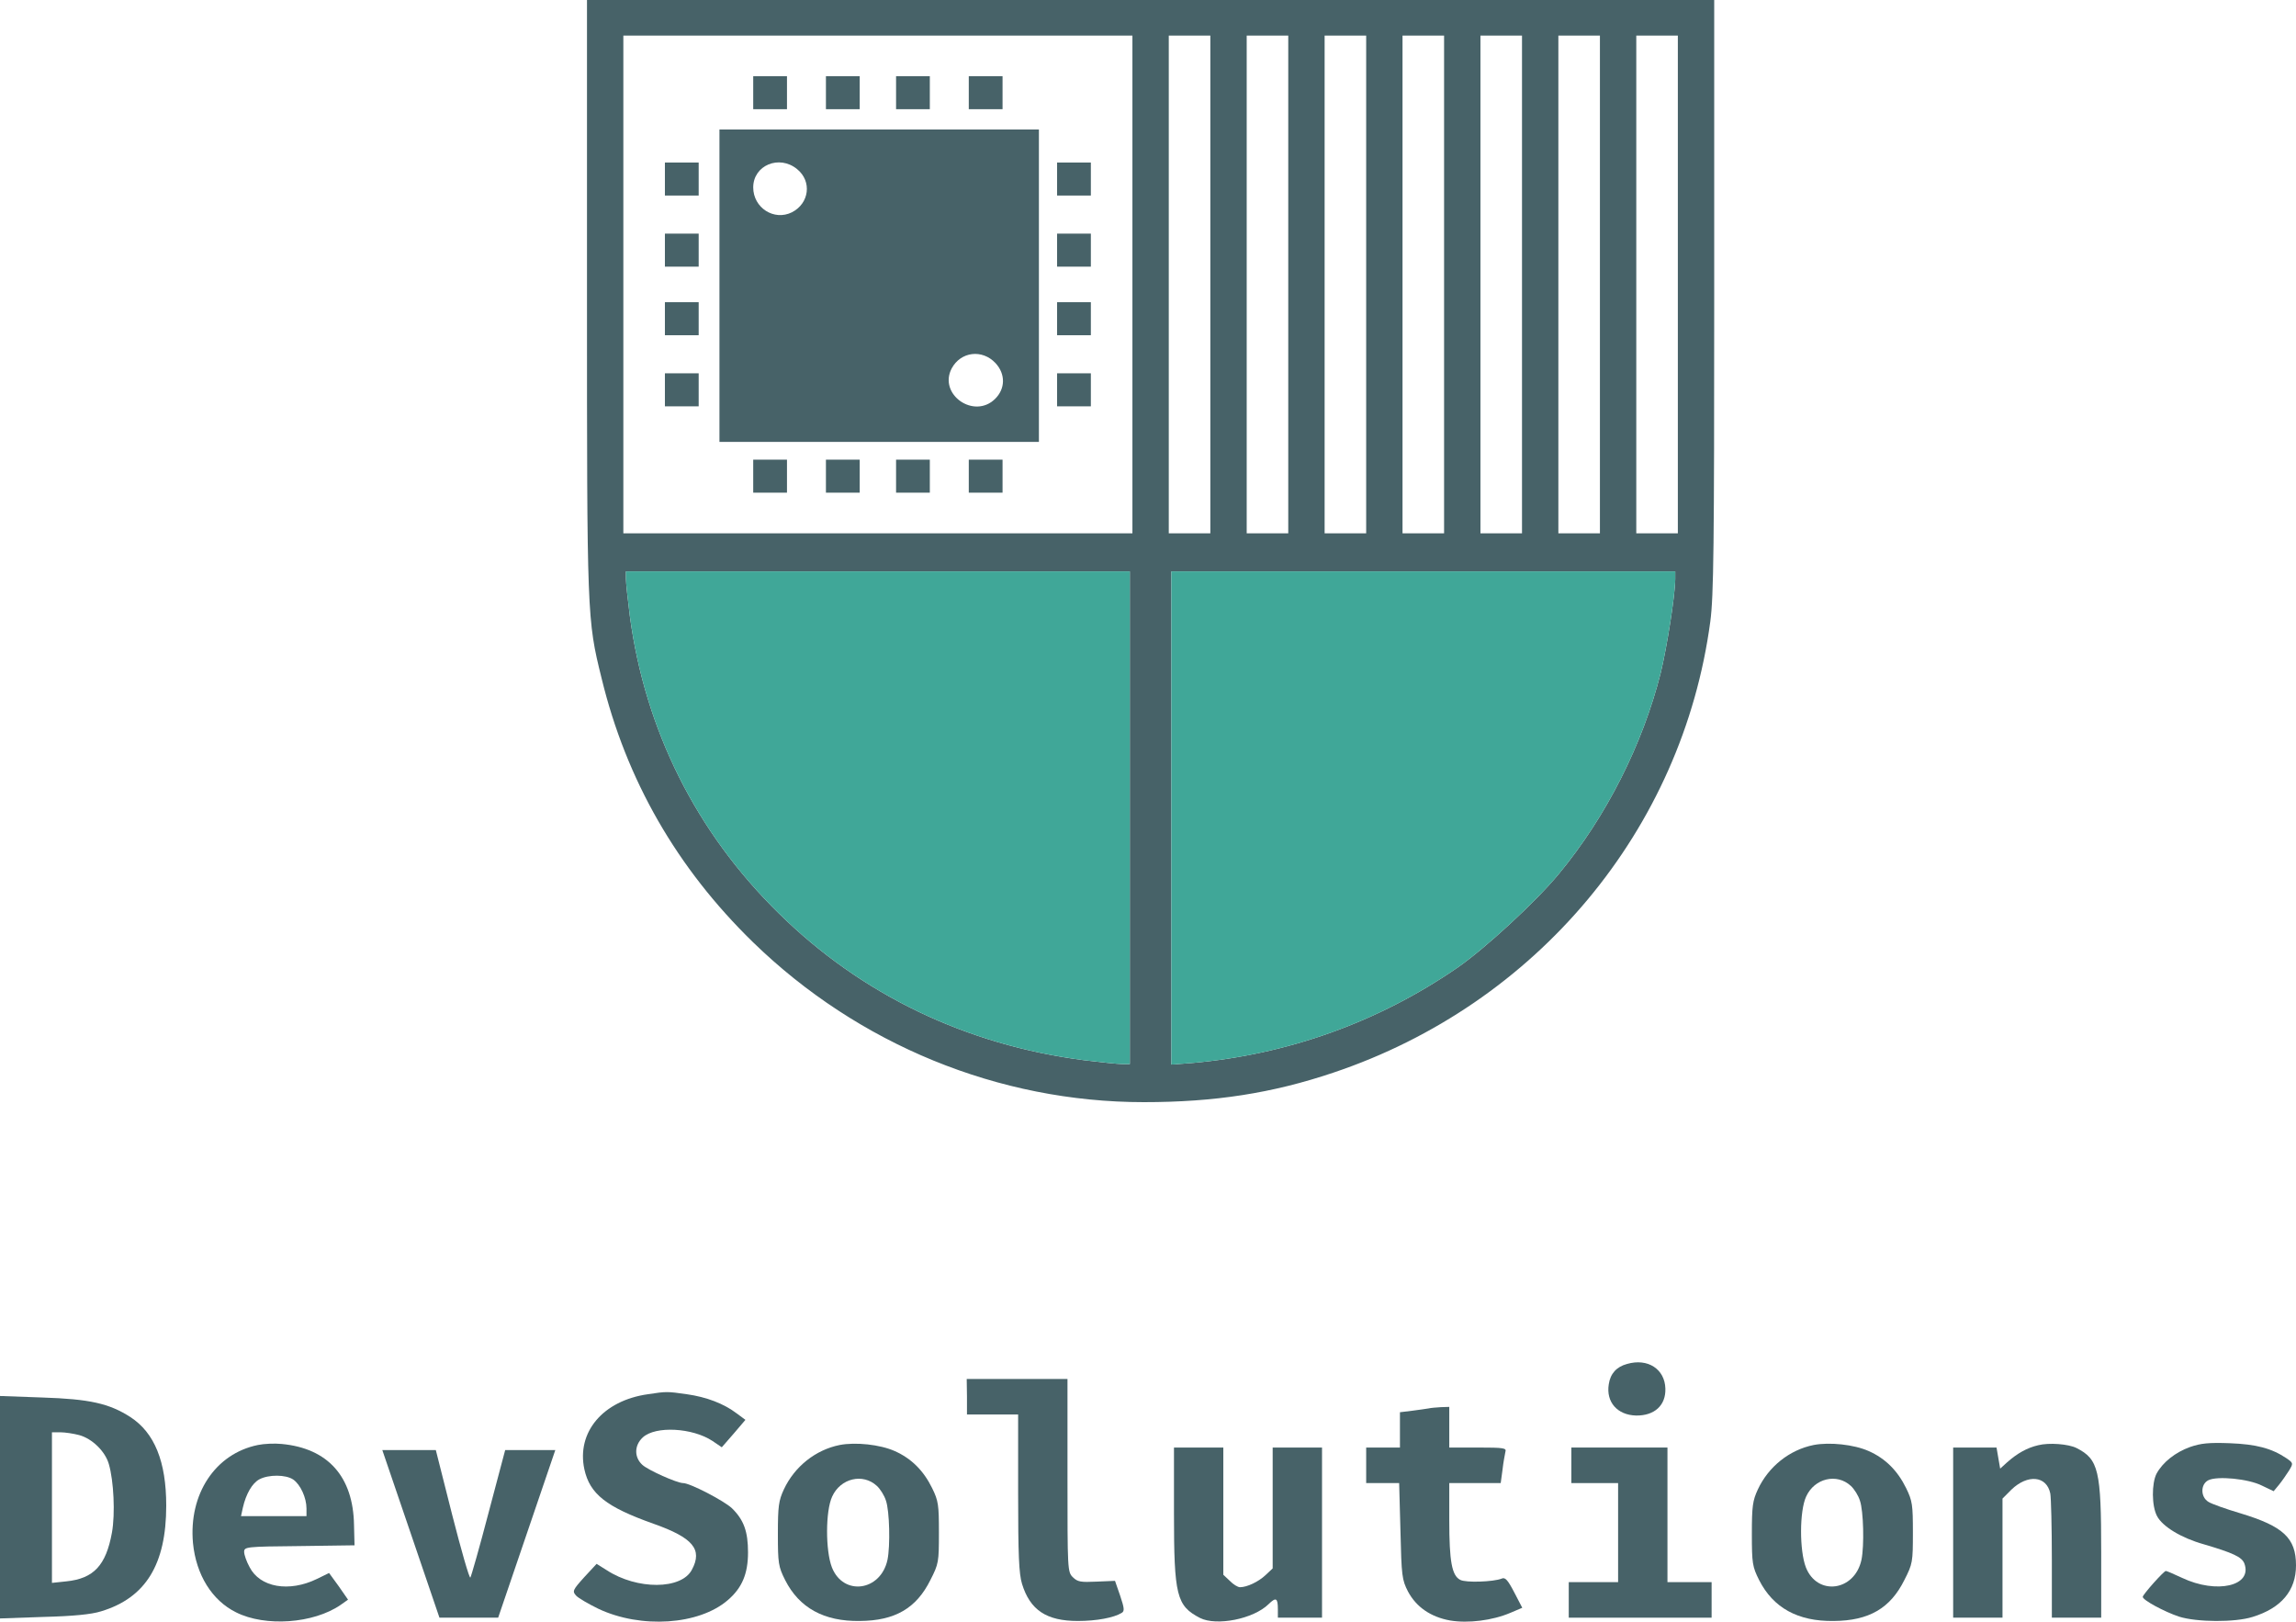 <svg width="160" height="113" viewBox="0 0 160 113" fill="none" xmlns="http://www.w3.org/2000/svg">
<path d="M40.905 20.598C40.905 42.948 40.905 43.16 41.919 47.248C43.638 54.344 47.167 60.485 52.471 65.652C59.801 72.783 69.593 76.8 79.71 76.8C84.633 76.8 88.652 76.181 92.905 74.748C107.095 69.987 117.249 57.813 119.186 43.302C119.421 41.532 119.457 38.064 119.457 20.598V-4.41613e-06H80.181H40.905V20.598ZM78.914 19.82V37.161H61.176H43.439V19.82V2.477H61.176H78.914V19.82ZM84.344 19.82V37.161H82.896H81.448V19.82V2.477H82.896H84.344V19.82ZM89.774 19.82V37.161H88.326H86.878V19.82V2.477H88.326H89.774V19.82ZM95.204 19.82V37.161H93.756H92.308V19.82V2.477H93.756H95.204V19.82ZM100.633 19.82V37.161H99.186H97.737V19.82V2.477H99.186H100.633V19.82ZM106.063 19.82V37.161H104.615H103.167V19.82V2.477H104.615H106.063V19.82ZM111.493 19.82V37.161H110.045H108.597V19.82V2.477H110.045H111.493V19.82ZM116.923 19.82V37.161H115.475H114.027V19.82V2.477H115.475H116.923V19.82ZM78.733 56.981V74.146H78.208C77.9 74.146 76.724 74.022 75.566 73.881C67.33 72.819 60.036 69.315 54.281 63.652C48.525 58.007 44.959 50.894 43.891 42.93C43.747 41.798 43.62 40.63 43.62 40.329V39.816H61.176H78.733V56.981ZM116.742 40.329C116.742 41.444 116.163 45.107 115.728 46.894C114.462 51.902 111.928 56.91 108.633 60.892C107.041 62.821 103.511 66.077 101.575 67.422C96.054 71.226 89.719 73.491 83.041 74.075L81.629 74.181V56.999V39.816H99.186H116.742V40.329Z" fill="#476268"/>
<path d="M116.742 40.329C116.742 41.444 116.163 45.107 115.728 46.894C114.462 51.902 111.928 56.91 108.633 60.892C107.041 62.821 103.511 66.077 101.575 67.422C96.054 71.226 89.719 73.491 83.041 74.075L81.629 74.181V56.999V39.816H99.186H116.742V40.329Z" fill="#40A798"/>
<path d="M78.733 56.981V74.146H78.208C77.9 74.146 76.724 74.022 75.566 73.881C67.33 72.819 60.036 69.315 54.281 63.652C48.525 58.007 44.959 50.894 43.891 42.93C43.747 41.798 43.62 40.63 43.62 40.329V39.816H61.176H78.733V56.981Z" fill="#40A798"/>
<path d="M52.489 6.459V7.609H53.665H54.842V6.459V5.309H53.665H52.489V6.459Z" fill="#476268"/>
<path d="M57.556 6.459V7.609H58.733H59.91V6.459V5.309H58.733H57.556V6.459Z" fill="#476268"/>
<path d="M62.444 6.459V7.609H63.62H64.796V6.459V5.309H63.62H62.444V6.459Z" fill="#476268"/>
<path d="M67.511 6.459V7.609H68.688H69.864V6.459V5.309H68.688H67.511V6.459Z" fill="#476268"/>
<path d="M50.136 19.908V30.791H61.267H72.398V19.908V9.025H61.267H50.136V19.908ZM55.547 11.785C56.597 12.635 56.398 14.174 55.185 14.794C53.937 15.413 52.489 14.475 52.489 13.06C52.489 11.52 54.299 10.759 55.547 11.785ZM69.376 25.305C70.081 26.066 70.063 27.092 69.339 27.8C67.873 29.234 65.376 27.482 66.317 25.677C66.95 24.491 68.453 24.314 69.376 25.305Z" fill="#476268"/>
<path d="M46.335 12.476V13.626H47.511H48.688V12.476V11.325H47.511H46.335V12.476Z" fill="#476268"/>
<path d="M73.665 12.476V13.626H74.842H76.018V12.476V11.325H74.842H73.665V12.476Z" fill="#476268"/>
<path d="M46.335 17.431V18.581H47.511H48.688V17.431V16.28H47.511H46.335V17.431Z" fill="#476268"/>
<path d="M73.665 17.431V18.581H74.842H76.018V17.431V16.28H74.842H73.665V17.431Z" fill="#476268"/>
<path d="M46.335 22.208V23.359H47.511H48.688V22.208V21.058H47.511H46.335V22.208Z" fill="#476268"/>
<path d="M73.665 22.208V23.359H74.842H76.018V22.208V21.058H74.842H73.665V22.208Z" fill="#476268"/>
<path d="M46.335 27.163V28.314H47.511H48.688V27.163V26.013H47.511H46.335V27.163Z" fill="#476268"/>
<path d="M73.665 27.163V28.314H74.842H76.018V27.163V26.013H74.842H73.665V27.163Z" fill="#476268"/>
<path d="M52.489 33.18V34.33H53.665H54.842V33.18V32.03H53.665H52.489V33.18Z" fill="#476268"/>
<path d="M57.556 33.18V34.33H58.733H59.91V33.18V32.03H58.733H57.556V33.18Z" fill="#476268"/>
<path d="M62.444 33.18V34.33H63.62H64.796V33.18V32.03H63.62H62.444V33.18Z" fill="#476268"/>
<path d="M67.511 33.18V34.33H68.688H69.864V33.18V32.03H68.688H67.511V33.18Z" fill="#476268"/>
<path d="M113.376 95.045C112.652 95.24 112.217 95.717 112.109 96.46C111.91 97.699 112.706 98.602 114.009 98.637C115.294 98.655 116.091 97.929 116.054 96.761C116.018 95.399 114.824 94.62 113.376 95.045Z" fill="#476268"/>
<path d="M67.385 97.328V98.566H69.177H70.95V104.017C70.95 108.352 71.004 109.662 71.222 110.37C71.783 112.192 72.923 112.953 75.113 112.953C76.416 112.953 77.629 112.723 78.172 112.387C78.371 112.263 78.353 112.068 78.063 111.201L77.701 110.157L76.434 110.21C75.312 110.263 75.095 110.228 74.769 109.909C74.389 109.538 74.389 109.414 74.389 102.813V96.089H70.878H67.367L67.385 97.328Z" fill="#476268"/>
<path d="M45.158 97.151C42.009 97.593 40.163 99.805 40.724 102.389C41.104 104.105 42.244 105.008 45.538 106.176C48.29 107.149 48.977 107.963 48.217 109.379C47.493 110.777 44.398 110.794 42.281 109.414L41.575 108.972L40.706 109.91C39.91 110.794 39.873 110.883 40.145 111.184C40.308 111.361 41.014 111.768 41.701 112.104C44.67 113.502 48.706 113.236 50.715 111.502C51.71 110.653 52.127 109.662 52.127 108.175C52.127 106.724 51.837 105.91 51.005 105.096C50.462 104.583 48.09 103.344 47.602 103.344C47.185 103.344 45.158 102.442 44.76 102.07C44.181 101.539 44.199 100.708 44.796 100.159C45.683 99.345 48.253 99.487 49.647 100.407L50.299 100.849L51.131 99.894L51.946 98.938L51.348 98.496C50.443 97.805 49.231 97.345 47.855 97.151C46.48 96.956 46.443 96.956 45.158 97.151Z" fill="#476268"/>
<path d="M0 105.025V112.776L3.041 112.67C5.104 112.617 6.371 112.493 7.041 112.281C10.154 111.343 11.584 109.007 11.584 104.919C11.584 101.84 10.769 99.84 9.086 98.743C7.602 97.788 6.226 97.487 2.95 97.381L0 97.275V105.025ZM5.52 100C6.425 100.247 7.33 101.132 7.584 102.017C7.928 103.185 8.036 105.485 7.801 106.795C7.385 109.078 6.534 109.998 4.615 110.193L3.62 110.299V105.043V99.805H4.217C4.525 99.805 5.122 99.894 5.52 100Z" fill="#476268"/>
<path d="M99.547 98.142C99.403 98.159 98.896 98.248 98.425 98.301L97.557 98.407V99.646V100.867H96.38H95.204V102.106V103.344H96.362H97.502L97.593 106.689C97.665 109.821 97.701 110.086 98.118 110.9C98.697 111.98 99.692 112.67 101.05 112.918C102.317 113.13 104 112.918 105.249 112.387L106.081 112.033L105.52 110.954C105.068 110.086 104.887 109.892 104.652 109.998C104.09 110.228 102.136 110.299 101.756 110.086C101.176 109.786 100.995 108.812 100.995 105.946V103.344H102.787H104.579L104.706 102.406C104.76 101.911 104.869 101.345 104.905 101.168C104.995 100.902 104.814 100.867 103.005 100.867H100.995V99.451V98.035L100.416 98.053C100.09 98.071 99.692 98.106 99.547 98.142Z" fill="#476268"/>
<path d="M17.973 100.69C15.005 101.292 13.14 104.105 13.448 107.521C13.665 109.733 14.769 111.52 16.453 112.352C18.498 113.378 21.846 113.13 23.729 111.838L24.253 111.467L23.602 110.529L22.932 109.609L22.1 110.016C20.145 110.971 18.118 110.617 17.394 109.202C17.177 108.812 17.014 108.335 17.014 108.14C17.014 107.786 17.14 107.768 20.869 107.733L24.706 107.68L24.67 106.264C24.615 102.884 22.842 100.92 19.638 100.619C19.149 100.566 18.389 100.601 17.973 100.69ZM20.434 103.097C20.941 103.45 21.358 104.371 21.358 105.114V105.645H19.077H16.796L16.923 105.061C17.14 104.105 17.575 103.344 18.081 103.079C18.715 102.743 19.91 102.743 20.434 103.097Z" fill="#476268"/>
<path d="M58.516 100.69C56.833 101.026 55.367 102.194 54.624 103.787C54.263 104.565 54.208 104.954 54.208 106.883C54.208 108.936 54.244 109.166 54.715 110.104C55.692 112.033 57.412 112.988 59.91 112.953C62.371 112.935 63.855 112.068 64.833 110.104C65.412 108.971 65.43 108.848 65.43 106.795C65.43 104.866 65.394 104.583 64.959 103.698C64.362 102.477 63.511 101.628 62.353 101.114C61.321 100.654 59.62 100.477 58.516 100.69ZM61.104 103.539C61.339 103.751 61.629 104.211 61.738 104.565C61.991 105.291 62.045 107.715 61.846 108.688C61.376 110.883 58.769 111.237 57.973 109.219C57.52 108.051 57.52 105.291 57.991 104.282C58.57 103.008 60.127 102.636 61.104 103.539Z" fill="#476268"/>
<path d="M126.389 100.69C124.706 101.026 123.24 102.194 122.498 103.787C122.136 104.565 122.081 104.954 122.081 106.883C122.081 108.936 122.118 109.166 122.588 110.104C123.566 112.033 125.285 112.988 127.783 112.953C130.244 112.935 131.729 112.068 132.706 110.104C133.285 108.971 133.303 108.848 133.303 106.795C133.303 104.866 133.267 104.583 132.833 103.698C132.235 102.477 131.385 101.628 130.226 101.114C129.195 100.654 127.493 100.477 126.389 100.69ZM128.977 103.539C129.213 103.751 129.502 104.211 129.611 104.565C129.864 105.291 129.919 107.715 129.719 108.688C129.249 110.883 126.643 111.237 125.846 109.219C125.394 108.051 125.394 105.291 125.864 104.282C126.443 103.008 128 102.636 128.977 103.539Z" fill="#476268"/>
<path d="M142.027 100.708C141.267 100.885 140.597 101.256 139.873 101.893L139.385 102.336L139.258 101.61L139.131 100.867H137.629H136.109V106.795V112.723H137.828H139.547V108.565V104.424L140.163 103.805C141.303 102.707 142.624 102.831 142.878 104.07C142.932 104.371 142.986 106.441 142.986 108.671V112.723H144.706H146.425V108.158C146.425 102.46 146.244 101.681 144.706 100.902C144.145 100.619 142.787 100.513 142.027 100.708Z" fill="#476268"/>
<path d="M152.615 100.831C151.584 101.203 150.715 101.893 150.281 102.689C149.937 103.362 149.937 104.937 150.317 105.645C150.697 106.37 152 107.167 153.575 107.609C155.62 108.211 156.217 108.494 156.398 108.936C156.995 110.511 154.48 111.095 152.054 109.945C151.493 109.679 150.986 109.467 150.932 109.467C150.805 109.449 149.321 111.113 149.321 111.272C149.321 111.502 150.842 112.316 151.855 112.652C153.104 113.042 155.747 113.059 156.977 112.67C158.986 112.051 160 110.83 160 109.078C160 107.167 159.113 106.353 156.127 105.45C155.113 105.149 154.118 104.795 153.9 104.654C153.339 104.317 153.339 103.433 153.882 103.15C154.498 102.831 156.688 103.043 157.629 103.521L158.443 103.91L158.824 103.45C159.023 103.203 159.33 102.76 159.511 102.477C159.819 101.964 159.819 101.946 159.33 101.61C158.299 100.92 157.231 100.637 155.385 100.566C153.937 100.513 153.376 100.566 152.615 100.831Z" fill="#476268"/>
<path d="M81.81 105.432C81.81 111.201 81.991 111.891 83.62 112.741C84.778 113.325 87.348 112.812 88.398 111.785C88.923 111.272 89.05 111.343 89.05 112.139V112.723H90.588H92.127V106.795V100.867H90.407H88.688V105.078V109.29L88.199 109.75C87.692 110.228 86.896 110.6 86.407 110.6C86.262 110.6 85.937 110.405 85.701 110.157L85.249 109.733V105.291V100.867H83.529H81.81V105.432Z" fill="#476268"/>
<path d="M109.502 102.106V103.344H111.131H112.76V106.795V110.246H111.041H109.321V111.485V112.723H114.299H119.276V111.485V110.246H117.738H116.199V105.556V100.867H112.851H109.502V102.106Z" fill="#476268"/>
<path d="M28.634 106.884L30.624 112.723H32.67H34.715L36.706 106.884L38.697 101.044H36.941H35.204L34.045 105.415C33.412 107.839 32.833 109.857 32.778 109.927C32.706 109.998 32.145 108.034 31.511 105.556L30.371 101.044H28.507H26.642L28.634 106.884Z" fill="#476268"/>
</svg>
